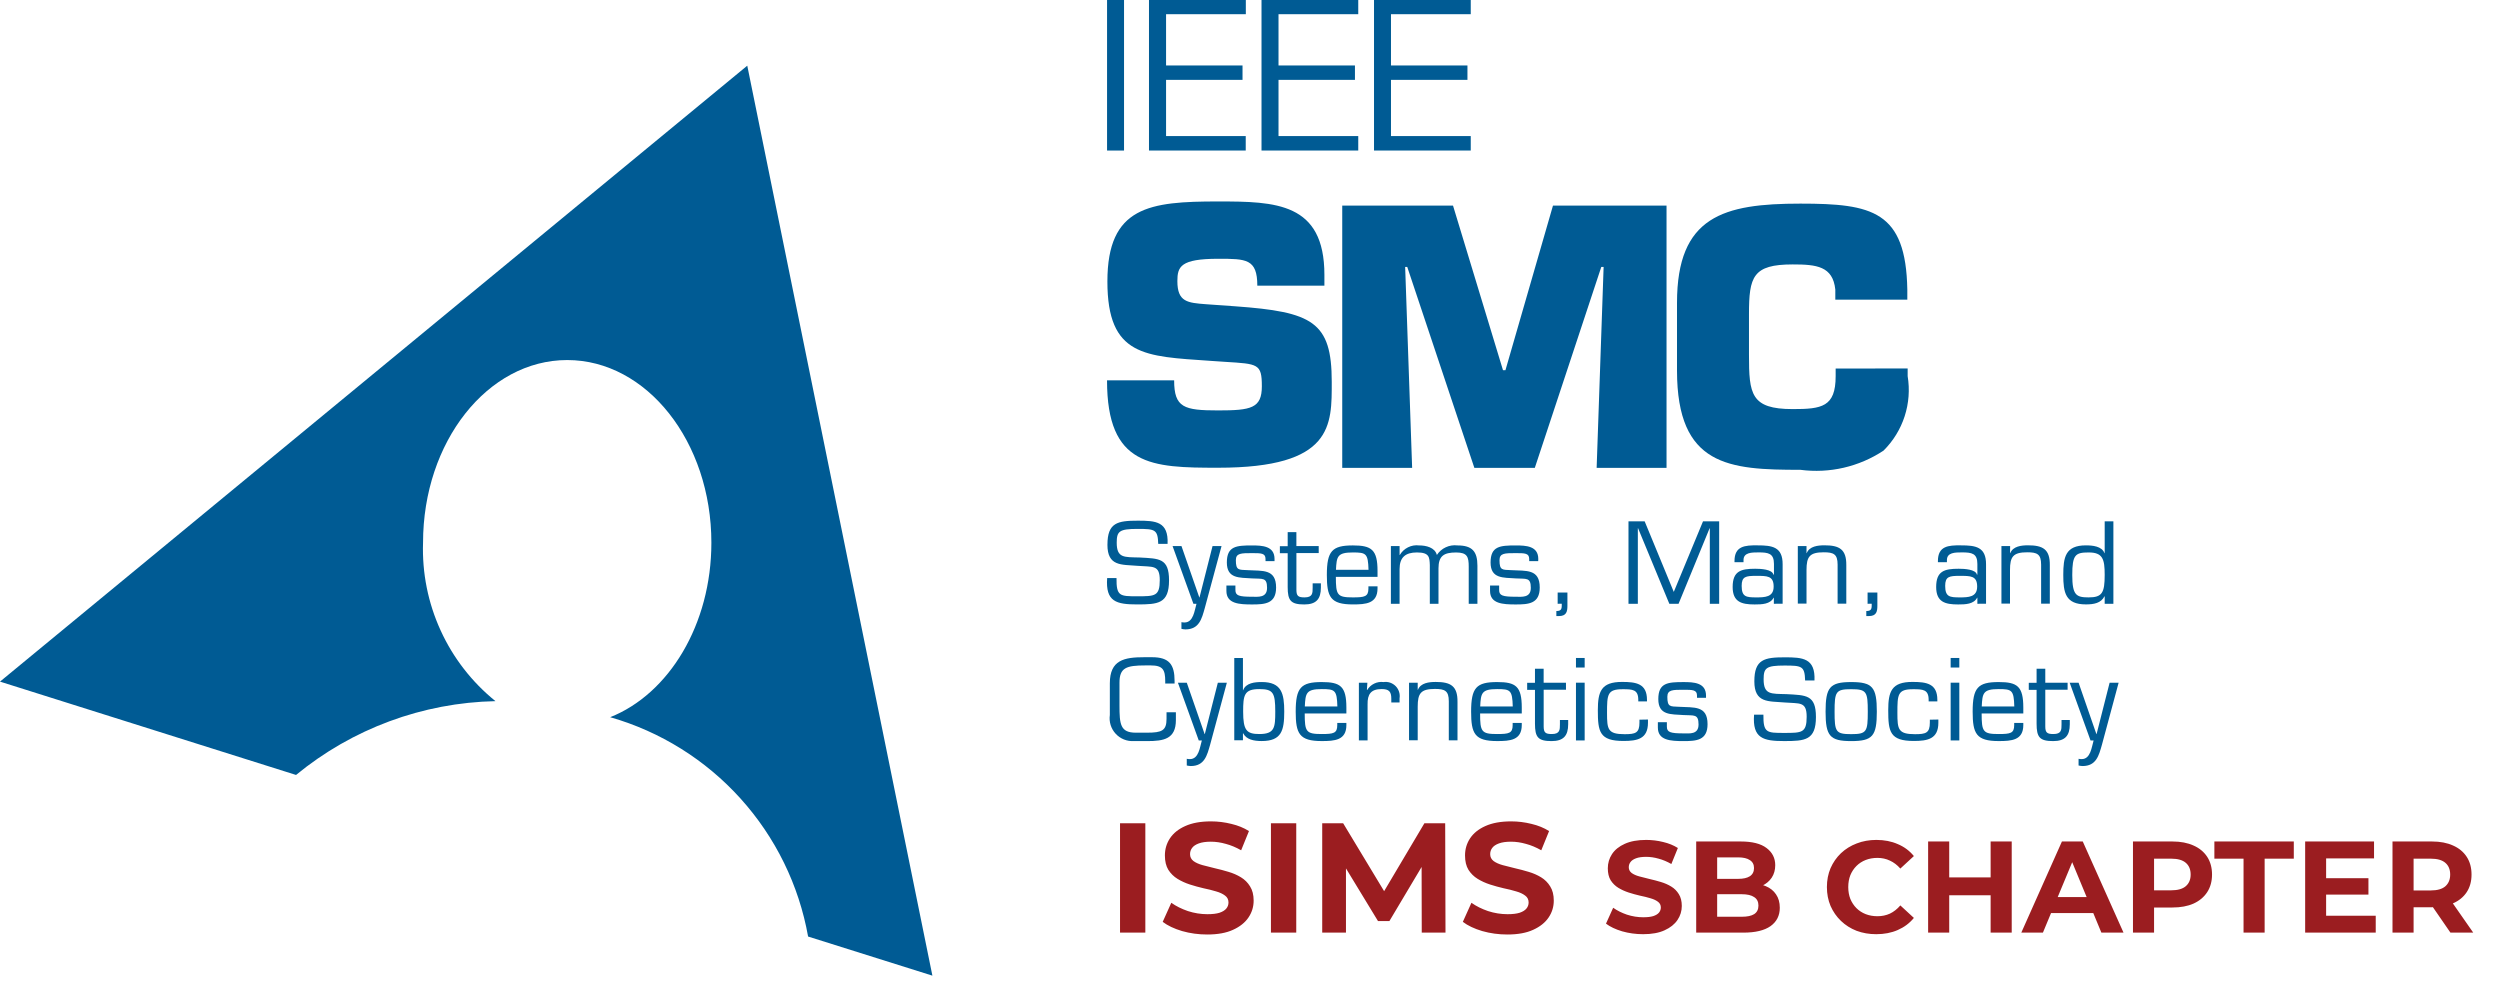 <svg width="96" height="38" viewBox="0 0 96 38" fill="none" xmlns="http://www.w3.org/2000/svg">
<g clip-path="url(#clip0_431_401)">
<path d="M35.804 37.465L28.695 2.522L0 26.174L11.368 29.758C13.53 27.981 16.228 26.982 19.026 26.924C18.123 26.194 17.402 25.265 16.92 24.209C16.437 23.154 16.206 22 16.245 20.84C16.245 16.966 18.724 13.826 21.781 13.826C24.838 13.826 27.317 16.966 27.317 20.84C27.317 23.986 25.683 26.648 23.431 27.54C25.359 28.093 27.093 29.175 28.436 30.664C29.78 32.153 30.679 33.989 31.031 35.963L35.804 37.465Z" fill="#005B94"/>
<path d="M43.163 0H42.511V5.781H43.163V0Z" fill="#005B94"/>
<path d="M44.121 -5.72205e-06V5.781H47.836V5.226H44.777V3.066H47.713V2.515H44.777V0.545H47.84V-0.005L44.121 -5.72205e-06Z" fill="#005B94"/>
<path d="M48.442 -5.72205e-06V5.781H52.157V5.226H49.095V3.066H52.03V2.515H49.095V0.545H52.157V-0.005L48.442 -5.72205e-06Z" fill="#005B94"/>
<path d="M52.762 -5.72205e-06V5.781H56.477V5.226H53.414V3.066H56.35V2.515H53.414V0.545H56.477V-0.005L52.762 -5.72205e-06Z" fill="#005B94"/>
<path d="M42.526 20.914C42.526 20.069 42.915 19.994 43.695 19.994C44.379 19.994 44.873 20.024 44.835 20.884H44.476C44.459 20.331 44.353 20.31 43.682 20.31C42.982 20.31 42.882 20.399 42.882 20.838C42.882 21.438 43.169 21.391 43.76 21.408C44.511 21.45 44.891 21.429 44.891 22.286C44.891 23.181 44.469 23.21 43.671 23.21C42.873 23.21 42.447 23.11 42.515 22.197H42.874C42.866 22.897 43.001 22.897 43.674 22.897C44.347 22.897 44.535 22.897 44.535 22.277C44.535 21.677 44.265 21.777 43.686 21.728C43.061 21.677 42.525 21.753 42.525 20.918" fill="#005B94"/>
<path d="M46.266 23.342C46.148 23.76 46.051 24.169 45.519 24.169C45.468 24.167 45.417 24.16 45.367 24.148V23.891C45.406 23.899 45.445 23.903 45.485 23.903C45.831 23.903 45.869 23.439 45.945 23.186H45.827L45.027 20.97H45.369L46.053 22.941H46.061L46.561 20.97H46.907L46.266 23.342Z" fill="#005B94"/>
<path d="M48.942 21.548H48.596V21.464C48.596 21.24 48.427 21.24 48.077 21.24C47.659 21.24 47.457 21.24 47.457 21.51C47.457 21.91 47.567 21.877 47.913 21.894C48.483 21.928 49.002 21.839 49.002 22.561C49.002 23.185 48.571 23.211 48.078 23.211C47.585 23.211 47.094 23.185 47.094 22.692V22.485H47.44V22.658C47.44 22.869 47.571 22.915 48.077 22.915C48.305 22.915 48.655 22.966 48.655 22.574C48.655 22.16 48.482 22.236 48.077 22.211C47.596 22.177 47.111 22.228 47.111 21.599C47.111 20.97 47.478 20.945 48.077 20.945C48.465 20.945 48.942 20.962 48.942 21.464V21.548Z" fill="#005B94"/>
<path d="M50.639 21.239H49.782V22.645C49.782 22.885 49.85 22.94 50.094 22.94C50.406 22.94 50.406 22.776 50.406 22.565V22.4H50.722V22.565C50.722 23.004 50.541 23.211 50.085 23.211C49.566 23.211 49.447 23.063 49.447 22.544V21.244H49.147V20.973H49.447V20.433H49.781V20.969H50.638L50.639 21.239Z" fill="#005B94"/>
<path d="M52.897 22.514V22.594C52.897 23.18 52.445 23.21 51.951 23.21C51.086 23.21 50.951 22.923 50.951 22.079C50.951 21.159 51.151 20.944 51.951 20.944C52.669 20.944 52.897 21.108 52.897 21.927V22.151H51.297C51.297 22.851 51.348 22.94 51.947 22.94C52.403 22.94 52.547 22.911 52.547 22.599V22.514H52.897ZM52.551 21.881C52.534 21.252 52.458 21.214 51.951 21.214C51.351 21.214 51.326 21.37 51.301 21.881H52.551Z" fill="#005B94"/>
<path d="M53.745 21.311H53.753C53.827 21.184 53.936 21.082 54.068 21.017C54.199 20.951 54.346 20.926 54.492 20.944C54.758 20.944 55.1 21.02 55.176 21.311C55.26 21.182 55.379 21.079 55.518 21.015C55.657 20.95 55.812 20.925 55.965 20.944C56.535 20.944 56.733 21.177 56.733 21.725V23.186H56.399V21.759C56.399 21.384 56.344 21.215 55.914 21.215C55.441 21.215 55.238 21.35 55.238 21.827V23.186H54.905V21.699C54.892 21.399 54.892 21.214 54.411 21.214C53.972 21.214 53.744 21.399 53.744 21.851V23.185H53.41V20.969H53.744L53.745 21.311Z" fill="#005B94"/>
<path d="M59.067 21.548H58.721V21.464C58.721 21.24 58.552 21.24 58.202 21.24C57.784 21.24 57.581 21.24 57.581 21.51C57.581 21.91 57.69 21.877 58.037 21.894C58.607 21.928 59.126 21.839 59.126 22.561C59.126 23.185 58.695 23.211 58.202 23.211C57.709 23.211 57.218 23.185 57.218 22.692V22.485H57.567V22.658C57.567 22.869 57.698 22.915 58.205 22.915C58.433 22.915 58.783 22.966 58.783 22.574C58.783 22.16 58.61 22.236 58.205 22.211C57.723 22.177 57.238 22.228 57.238 21.599C57.238 20.97 57.605 20.945 58.205 20.945C58.593 20.945 59.07 20.962 59.07 21.464L59.067 21.548Z" fill="#005B94"/>
<path d="M59.814 23.185V22.754H60.189V23.264C60.189 23.488 60.147 23.657 59.864 23.657H59.764V23.463C59.916 23.463 59.971 23.416 59.971 23.263V23.183L59.814 23.185Z" fill="#005B94"/>
<path d="M64.457 23.185H64.102L62.902 20.285H62.893V23.185H62.534V20.019H63.155L64.273 22.729L65.396 20.019H66.016V23.185H65.657V20.285H65.649L64.457 23.185Z" fill="#005B94"/>
<path d="M68.116 23.185V22.957L68.108 22.949C67.981 23.202 67.657 23.211 67.378 23.211C66.878 23.211 66.534 23.118 66.534 22.54C66.534 21.928 66.851 21.84 67.399 21.84C67.619 21.84 68.049 21.861 68.099 22.064H68.12V21.655C68.12 21.249 67.905 21.212 67.529 21.212C67.267 21.212 66.947 21.212 66.951 21.512V21.588H66.605V21.542C66.605 20.972 66.997 20.934 67.491 20.942C68.048 20.942 68.458 20.997 68.453 21.672V23.183L68.116 23.185ZM68.108 22.526C68.108 22.109 67.859 22.113 67.437 22.113C67.037 22.113 66.88 22.138 66.88 22.497C66.88 22.919 67.052 22.94 67.437 22.94C67.771 22.94 68.108 22.932 68.108 22.526Z" fill="#005B94"/>
<path d="M69.37 21.24H69.378C69.483 20.974 69.809 20.94 70.062 20.94C70.632 20.94 70.906 21.092 70.898 21.708V23.181H70.564V21.681C70.564 21.276 70.408 21.208 70.032 21.208C69.488 21.208 69.37 21.377 69.37 21.887V23.178H69.036V20.969H69.37V21.24Z" fill="#005B94"/>
<path d="M71.715 23.185V22.754H72.091V23.264C72.091 23.488 72.049 23.657 71.766 23.657H71.666V23.463C71.818 23.463 71.873 23.416 71.873 23.263V23.183L71.715 23.185Z" fill="#005B94"/>
<path d="M75.931 23.185V22.957L75.923 22.949C75.796 23.202 75.471 23.211 75.193 23.211C74.693 23.211 74.349 23.118 74.349 22.54C74.349 21.928 74.665 21.84 75.214 21.84C75.434 21.84 75.864 21.861 75.914 22.064H75.931V21.655C75.931 21.249 75.716 21.212 75.34 21.212C75.078 21.212 74.758 21.212 74.762 21.512V21.588H74.416V21.542C74.416 20.972 74.809 20.934 75.302 20.942C75.859 20.942 76.268 20.997 76.264 21.672V23.183L75.931 23.185ZM75.923 22.526C75.923 22.109 75.674 22.113 75.252 22.113C74.852 22.113 74.695 22.138 74.695 22.497C74.695 22.919 74.868 22.94 75.252 22.94C75.585 22.94 75.923 22.932 75.923 22.526Z" fill="#005B94"/>
<path d="M77.186 21.24H77.194C77.299 20.974 77.625 20.94 77.877 20.94C78.447 20.94 78.722 21.092 78.713 21.708V23.181H78.379V21.681C78.379 21.276 78.223 21.208 77.847 21.208C77.303 21.208 77.184 21.377 77.184 21.887V23.178H76.855V20.969H77.189L77.186 21.24Z" fill="#005B94"/>
<path d="M80.82 22.906L80.812 22.897C80.681 23.163 80.398 23.209 80.099 23.209C79.31 23.209 79.23 22.753 79.23 22.078C79.23 21.403 79.306 20.942 80.099 20.942C80.344 20.942 80.715 20.972 80.812 21.242H80.82V20.019H81.154V23.185H80.82V22.906ZM80.82 22.079C80.82 21.47 80.748 21.214 80.204 21.214C79.694 21.214 79.575 21.302 79.575 22.079C79.575 22.856 79.727 22.94 80.204 22.94C80.723 22.94 80.82 22.763 80.82 22.079Z" fill="#005B94"/>
<path d="M43.538 28.457C43.408 28.465 43.278 28.444 43.158 28.395C43.037 28.346 42.929 28.271 42.841 28.175C42.753 28.08 42.687 27.965 42.648 27.841C42.61 27.717 42.599 27.586 42.618 27.457V26.237C42.618 25.342 43.171 25.237 43.939 25.237H44.239C44.902 25.237 45.104 25.524 45.104 26.149V26.249H44.745V26.16C44.745 25.717 44.652 25.552 44.188 25.552H43.988C43.245 25.552 42.988 25.641 42.988 26.219V27.088C42.988 27.81 43.018 28.135 43.617 28.135H44.044C44.618 28.135 44.795 28.055 44.795 27.603V27.352H45.154V27.652C45.154 28.378 44.689 28.458 44.054 28.458L43.538 28.457Z" fill="#005B94"/>
<path d="M46.471 28.589C46.352 29.007 46.255 29.416 45.724 29.416C45.673 29.414 45.622 29.407 45.572 29.395V29.138C45.611 29.146 45.651 29.15 45.691 29.15C46.037 29.15 46.075 28.686 46.151 28.433H46.032L45.232 26.217H45.573L46.257 28.188H46.265L46.765 26.217H47.111L46.471 28.589Z" fill="#005B94"/>
<path d="M47.396 25.266H47.729V26.503H47.737C47.843 26.22 48.193 26.19 48.45 26.19C49.214 26.19 49.315 26.633 49.315 27.325C49.315 28.047 49.215 28.456 48.45 28.456C48.15 28.456 47.859 28.401 47.737 28.156L47.729 28.165V28.427H47.396V25.266ZM48.358 26.461C47.775 26.461 47.737 26.693 47.737 27.326C47.737 28.044 47.868 28.187 48.358 28.187C48.949 28.187 48.97 27.934 48.97 27.326C48.97 26.6 48.89 26.461 48.358 26.461Z" fill="#005B94"/>
<path d="M51.701 27.761V27.841C51.701 28.427 51.25 28.457 50.755 28.457C49.89 28.457 49.755 28.17 49.755 27.326C49.755 26.406 49.955 26.191 50.755 26.191C51.473 26.191 51.701 26.355 51.701 27.174V27.398H50.101C50.101 28.098 50.152 28.187 50.751 28.187C51.207 28.187 51.351 28.158 51.351 27.846V27.761H51.701ZM51.355 27.128C51.338 26.499 51.262 26.461 50.755 26.461C50.155 26.461 50.13 26.617 50.105 27.128H51.355Z" fill="#005B94"/>
<path d="M52.507 26.216L52.49 26.49L52.498 26.499C52.561 26.392 52.655 26.306 52.767 26.251C52.878 26.196 53.004 26.175 53.127 26.191C53.212 26.179 53.298 26.186 53.379 26.213C53.46 26.241 53.533 26.287 53.593 26.347C53.653 26.408 53.698 26.483 53.724 26.564C53.75 26.645 53.757 26.732 53.743 26.816V26.975H53.426V26.827C53.426 26.553 53.333 26.46 53.055 26.46C52.642 26.46 52.507 26.66 52.515 27.051V28.431H52.181V26.216H52.507Z" fill="#005B94"/>
<path d="M54.44 26.487H54.448C54.553 26.221 54.879 26.187 55.132 26.187C55.702 26.187 55.976 26.339 55.968 26.955V28.428H55.634V26.928C55.634 26.523 55.478 26.455 55.102 26.455C54.558 26.455 54.44 26.624 54.44 27.134V28.425H54.107V26.216H54.44V26.487Z" fill="#005B94"/>
<path d="M58.436 27.761V27.841C58.436 28.427 57.985 28.457 57.491 28.457C56.625 28.457 56.491 28.17 56.491 27.326C56.491 26.406 56.691 26.191 57.491 26.191C58.208 26.191 58.436 26.355 58.436 27.174V27.398H56.836C56.836 28.098 56.887 28.187 57.486 28.187C57.942 28.187 58.086 28.158 58.086 27.846V27.761H58.436ZM58.09 27.128C58.073 26.499 57.997 26.461 57.49 26.461C56.89 26.461 56.865 26.617 56.84 27.128H58.09Z" fill="#005B94"/>
<path d="M60.134 26.486H59.277V27.892C59.277 28.132 59.345 28.187 59.589 28.187C59.901 28.187 59.901 28.023 59.901 27.812V27.647H60.218V27.812C60.218 28.251 60.037 28.458 59.58 28.458C59.061 28.458 58.943 28.31 58.943 27.791V26.491H58.643V26.22H58.943V25.68H59.276V26.216H60.133L60.134 26.486Z" fill="#005B94"/>
<path d="M60.851 25.633H60.517V25.266H60.851V25.633ZM60.851 28.433H60.517V26.215H60.851V28.433Z" fill="#005B94"/>
<path d="M63.282 27.63V27.753C63.282 28.377 62.868 28.453 62.341 28.453C61.421 28.453 61.357 28.099 61.357 27.275C61.357 26.553 61.484 26.186 62.286 26.186C62.822 26.186 63.244 26.245 63.244 26.874V26.933H62.91V26.875C62.91 26.475 62.691 26.466 62.31 26.466C61.72 26.466 61.71 26.666 61.71 27.378C61.71 28.003 61.735 28.193 62.385 28.193C62.803 28.193 62.955 28.147 62.955 27.746V27.636L63.282 27.63Z" fill="#005B94"/>
<path d="M65.511 26.795H65.165V26.711C65.165 26.487 64.996 26.487 64.646 26.487C64.228 26.487 64.026 26.487 64.026 26.757C64.026 27.157 64.135 27.124 64.481 27.141C65.051 27.175 65.57 27.086 65.57 27.808C65.57 28.432 65.14 28.458 64.646 28.458C64.152 28.458 63.662 28.432 63.662 27.939V27.732H64.008V27.905C64.008 28.116 64.139 28.162 64.646 28.162C64.874 28.162 65.224 28.213 65.224 27.821C65.224 27.407 65.051 27.483 64.646 27.458C64.164 27.424 63.679 27.475 63.679 26.846C63.679 26.217 64.046 26.192 64.646 26.192C65.034 26.192 65.511 26.209 65.511 26.711V26.795Z" fill="#005B94"/>
<path d="M67.367 26.161C67.367 25.316 67.755 25.241 68.536 25.241C69.22 25.241 69.714 25.271 69.676 26.131H69.317C69.3 25.578 69.194 25.557 68.523 25.557C67.823 25.557 67.723 25.646 67.723 26.085C67.723 26.685 68.01 26.638 68.601 26.655C69.352 26.697 69.732 26.676 69.732 27.533C69.732 28.428 69.31 28.457 68.512 28.457C67.714 28.457 67.288 28.357 67.356 27.444H67.715C67.707 28.144 67.842 28.144 68.515 28.144C69.188 28.144 69.376 28.144 69.376 27.524C69.376 26.924 69.105 27.024 68.528 26.975C67.903 26.924 67.367 27 67.367 26.165" fill="#005B94"/>
<path d="M71.086 26.191C71.909 26.191 72.07 26.391 72.07 27.327C72.07 28.263 71.909 28.458 71.086 28.458C70.263 28.458 70.102 28.258 70.102 27.327C70.102 26.396 70.263 26.191 71.086 26.191ZM71.086 28.191C71.681 28.191 71.723 28.098 71.723 27.33C71.723 26.562 71.681 26.465 71.086 26.465C70.491 26.465 70.448 26.558 70.448 27.33C70.448 28.102 70.49 28.191 71.086 28.191Z" fill="#005B94"/>
<path d="M74.433 27.63V27.753C74.433 28.377 74.019 28.453 73.492 28.453C72.571 28.453 72.508 28.099 72.508 27.275C72.508 26.553 72.635 26.186 73.436 26.186C73.972 26.186 74.394 26.245 74.394 26.874V26.933H74.06V26.875C74.06 26.475 73.841 26.466 73.46 26.466C72.869 26.466 72.86 26.666 72.86 27.378C72.86 28.003 72.886 28.193 73.536 28.193C73.954 28.193 74.106 28.147 74.106 27.746V27.636L74.433 27.63Z" fill="#005B94"/>
<path d="M75.238 25.633H74.905V25.266H75.238V25.633ZM75.238 28.433H74.905V26.215H75.238V28.433Z" fill="#005B94"/>
<path d="M77.695 27.761V27.841C77.695 28.427 77.244 28.457 76.75 28.457C75.885 28.457 75.75 28.17 75.75 27.326C75.75 26.406 75.95 26.191 76.75 26.191C77.467 26.191 77.695 26.355 77.695 27.174V27.398H76.095C76.095 28.098 76.146 28.187 76.745 28.187C77.201 28.187 77.345 28.158 77.345 27.846V27.761H77.695ZM77.349 27.128C77.332 26.499 77.256 26.461 76.749 26.461C76.149 26.461 76.124 26.617 76.099 27.128H77.349Z" fill="#005B94"/>
<path d="M79.396 26.486H78.539V27.892C78.539 28.132 78.606 28.187 78.851 28.187C79.163 28.187 79.163 28.023 79.163 27.812V27.647H79.48V27.812C79.48 28.251 79.298 28.458 78.842 28.458C78.323 28.458 78.205 28.31 78.205 27.791V26.491H77.905V26.22H78.205V25.68H78.539V26.216H79.396V26.486Z" fill="#005B94"/>
<path d="M80.717 28.589C80.598 29.007 80.501 29.416 79.969 29.416C79.918 29.414 79.867 29.407 79.817 29.395V29.138C79.856 29.146 79.895 29.15 79.935 29.15C80.281 29.15 80.319 28.686 80.395 28.433H80.276L79.476 26.217H79.818L80.501 28.188H80.509L81.009 26.217H81.355L80.717 28.589Z" fill="#005B94"/>
<path d="M47.422 11.761C50.401 11.976 51.139 12.351 51.139 14.661C51.139 16.325 51.206 17.961 46.778 17.961C44.215 17.961 42.51 17.907 42.51 14.606H45.087C45.087 15.653 45.463 15.76 46.778 15.76C48.039 15.76 48.455 15.679 48.455 14.834C48.455 13.962 48.307 13.975 47.046 13.895L46.456 13.855C43.974 13.681 42.524 13.694 42.524 10.809C42.524 7.924 44.148 7.736 46.778 7.736C48.978 7.736 50.857 7.776 50.857 10.554V10.97H48.281C48.281 9.937 47.851 9.937 46.781 9.937C45.332 9.937 45.211 10.237 45.211 10.796C45.211 11.596 45.6 11.628 46.311 11.682L47.422 11.761Z" fill="#005B94"/>
<path d="M54.226 17.965H51.542V7.896H55.796L57.715 14.216H57.809L59.634 7.896H63.995V17.965H61.311L61.579 10.249H61.49L58.937 17.965H56.615L54.038 10.249H53.958L54.226 17.965Z" fill="#005B94"/>
<path d="M73.254 14.149V14.444C73.339 14.96 73.299 15.489 73.138 15.986C72.977 16.483 72.699 16.935 72.328 17.303C71.387 17.926 70.253 18.188 69.134 18.041C66.397 18.041 64.397 17.907 64.397 14.23V11.63C64.397 8.302 66.182 7.819 69.134 7.819C71.899 7.819 73.187 8.101 73.241 11.119V11.508H70.476V11.12C70.382 10.22 69.751 10.154 68.839 10.154C67.309 10.154 67.161 10.624 67.161 12.059V13.629C67.161 15.129 67.228 15.709 68.839 15.709C69.953 15.709 70.489 15.629 70.489 14.447V14.152L73.254 14.149Z" fill="#005B94"/>
<path d="M43.009 35.813V31.613H43.981V35.813H43.009ZM46.358 35.885C46.022 35.885 45.7 35.841 45.392 35.753C45.084 35.661 44.836 35.543 44.648 35.399L44.978 34.667C45.158 34.795 45.37 34.901 45.614 34.985C45.862 35.065 46.112 35.105 46.364 35.105C46.556 35.105 46.71 35.087 46.826 35.051C46.946 35.011 47.034 34.957 47.09 34.889C47.146 34.821 47.174 34.743 47.174 34.655C47.174 34.543 47.13 34.455 47.042 34.391C46.954 34.323 46.838 34.269 46.694 34.229C46.55 34.185 46.39 34.145 46.214 34.109C46.042 34.069 45.868 34.021 45.692 33.965C45.52 33.909 45.362 33.837 45.218 33.749C45.074 33.661 44.956 33.545 44.864 33.401C44.776 33.257 44.732 33.073 44.732 32.849C44.732 32.609 44.796 32.391 44.924 32.195C45.056 31.995 45.252 31.837 45.512 31.721C45.776 31.601 46.106 31.541 46.502 31.541C46.766 31.541 47.026 31.573 47.282 31.637C47.538 31.697 47.764 31.789 47.96 31.913L47.66 32.651C47.464 32.539 47.268 32.457 47.072 32.405C46.876 32.349 46.684 32.321 46.496 32.321C46.308 32.321 46.154 32.343 46.034 32.387C45.914 32.431 45.828 32.489 45.776 32.561C45.724 32.629 45.698 32.709 45.698 32.801C45.698 32.909 45.742 32.997 45.83 33.065C45.918 33.129 46.034 33.181 46.178 33.221C46.322 33.261 46.48 33.301 46.652 33.341C46.828 33.381 47.002 33.427 47.174 33.479C47.35 33.531 47.51 33.601 47.654 33.689C47.798 33.777 47.914 33.893 48.002 34.037C48.094 34.181 48.14 34.363 48.14 34.583C48.14 34.819 48.074 35.035 47.942 35.231C47.81 35.427 47.612 35.585 47.348 35.705C47.088 35.825 46.758 35.885 46.358 35.885ZM48.804 35.813V31.613H49.776V35.813H48.804ZM50.773 35.813V31.613H51.577L53.365 34.577H52.939L54.697 31.613H55.495L55.507 35.813H54.595L54.589 33.011H54.757L53.353 35.369H52.915L51.481 33.011H51.685V35.813H50.773ZM57.883 35.885C57.547 35.885 57.225 35.841 56.917 35.753C56.609 35.661 56.361 35.543 56.173 35.399L56.503 34.667C56.683 34.795 56.895 34.901 57.139 34.985C57.387 35.065 57.637 35.105 57.889 35.105C58.081 35.105 58.235 35.087 58.351 35.051C58.471 35.011 58.559 34.957 58.615 34.889C58.671 34.821 58.699 34.743 58.699 34.655C58.699 34.543 58.655 34.455 58.567 34.391C58.479 34.323 58.363 34.269 58.219 34.229C58.075 34.185 57.915 34.145 57.739 34.109C57.567 34.069 57.393 34.021 57.217 33.965C57.045 33.909 56.887 33.837 56.743 33.749C56.599 33.661 56.481 33.545 56.389 33.401C56.301 33.257 56.257 33.073 56.257 32.849C56.257 32.609 56.321 32.391 56.449 32.195C56.581 31.995 56.777 31.837 57.037 31.721C57.301 31.601 57.631 31.541 58.027 31.541C58.291 31.541 58.551 31.573 58.807 31.637C59.063 31.697 59.289 31.789 59.485 31.913L59.185 32.651C58.989 32.539 58.793 32.457 58.597 32.405C58.401 32.349 58.209 32.321 58.021 32.321C57.833 32.321 57.679 32.343 57.559 32.387C57.439 32.431 57.353 32.489 57.301 32.561C57.249 32.629 57.223 32.709 57.223 32.801C57.223 32.909 57.267 32.997 57.355 33.065C57.443 33.129 57.559 33.181 57.703 33.221C57.847 33.261 58.005 33.301 58.177 33.341C58.353 33.381 58.527 33.427 58.699 33.479C58.875 33.531 59.035 33.601 59.179 33.689C59.323 33.777 59.439 33.893 59.527 34.037C59.619 34.181 59.665 34.363 59.665 34.583C59.665 34.819 59.599 35.035 59.467 35.231C59.335 35.427 59.137 35.585 58.873 35.705C58.613 35.825 58.283 35.885 57.883 35.885ZM63.096 35.873C62.816 35.873 62.547 35.836 62.291 35.763C62.034 35.686 61.827 35.588 61.67 35.468L61.946 34.858C62.096 34.965 62.272 35.053 62.475 35.123C62.682 35.19 62.891 35.223 63.1 35.223C63.261 35.223 63.389 35.208 63.486 35.178C63.586 35.145 63.659 35.1 63.706 35.043C63.752 34.986 63.776 34.921 63.776 34.848C63.776 34.755 63.739 34.681 63.666 34.628C63.592 34.571 63.495 34.526 63.376 34.493C63.255 34.456 63.122 34.423 62.975 34.393C62.832 34.36 62.687 34.32 62.541 34.273C62.397 34.226 62.266 34.166 62.145 34.093C62.026 34.02 61.927 33.923 61.85 33.803C61.777 33.683 61.74 33.53 61.74 33.343C61.74 33.143 61.794 32.961 61.901 32.798C62.011 32.631 62.174 32.5 62.391 32.403C62.611 32.303 62.886 32.253 63.215 32.253C63.435 32.253 63.652 32.28 63.865 32.333C64.079 32.383 64.267 32.46 64.43 32.563L64.18 33.178C64.017 33.085 63.854 33.016 63.691 32.973C63.527 32.926 63.367 32.903 63.211 32.903C63.054 32.903 62.925 32.921 62.825 32.958C62.725 32.995 62.654 33.043 62.611 33.103C62.567 33.16 62.545 33.226 62.545 33.303C62.545 33.393 62.582 33.466 62.656 33.523C62.729 33.576 62.825 33.62 62.946 33.653C63.066 33.686 63.197 33.72 63.34 33.753C63.487 33.786 63.632 33.825 63.776 33.868C63.922 33.911 64.055 33.97 64.175 34.043C64.296 34.116 64.392 34.213 64.466 34.333C64.542 34.453 64.581 34.605 64.581 34.788C64.581 34.985 64.525 35.165 64.415 35.328C64.305 35.491 64.141 35.623 63.92 35.723C63.704 35.823 63.429 35.873 63.096 35.873ZM65.134 35.813V32.313H66.844C67.284 32.313 67.614 32.396 67.834 32.563C68.057 32.73 68.169 32.95 68.169 33.223C68.169 33.406 68.124 33.566 68.034 33.703C67.944 33.836 67.821 33.94 67.664 34.013C67.507 34.086 67.327 34.123 67.124 34.123L67.219 33.918C67.439 33.918 67.634 33.955 67.804 34.028C67.974 34.098 68.106 34.203 68.199 34.343C68.296 34.483 68.344 34.655 68.344 34.858C68.344 35.158 68.226 35.393 67.989 35.563C67.752 35.73 67.404 35.813 66.944 35.813H65.134ZM65.939 35.203H66.884C67.094 35.203 67.252 35.17 67.359 35.103C67.469 35.033 67.524 34.923 67.524 34.773C67.524 34.626 67.469 34.518 67.359 34.448C67.252 34.375 67.094 34.338 66.884 34.338H65.879V33.748H66.744C66.941 33.748 67.091 33.715 67.194 33.648C67.301 33.578 67.354 33.473 67.354 33.333C67.354 33.196 67.301 33.095 67.194 33.028C67.091 32.958 66.941 32.923 66.744 32.923H65.939V35.203ZM72.048 35.873C71.778 35.873 71.527 35.83 71.293 35.743C71.063 35.653 70.863 35.526 70.693 35.363C70.523 35.2 70.39 35.008 70.293 34.788C70.2 34.568 70.153 34.326 70.153 34.063C70.153 33.8 70.2 33.558 70.293 33.338C70.39 33.118 70.523 32.926 70.693 32.763C70.867 32.6 71.068 32.475 71.298 32.388C71.528 32.298 71.78 32.253 72.053 32.253C72.357 32.253 72.63 32.306 72.873 32.413C73.12 32.516 73.327 32.67 73.493 32.873L72.973 33.353C72.853 33.216 72.72 33.115 72.573 33.048C72.427 32.978 72.267 32.943 72.093 32.943C71.93 32.943 71.78 32.97 71.643 33.023C71.507 33.076 71.388 33.153 71.288 33.253C71.188 33.353 71.11 33.471 71.053 33.608C71 33.745 70.973 33.896 70.973 34.063C70.973 34.23 71 34.381 71.053 34.518C71.11 34.655 71.188 34.773 71.288 34.873C71.388 34.973 71.507 35.05 71.643 35.103C71.78 35.156 71.93 35.183 72.093 35.183C72.267 35.183 72.427 35.15 72.573 35.083C72.72 35.013 72.853 34.908 72.973 34.768L73.493 35.248C73.327 35.451 73.12 35.606 72.873 35.713C72.63 35.82 72.355 35.873 72.048 35.873ZM76.44 32.313H77.25V35.813H76.44V32.313ZM74.85 35.813H74.04V32.313H74.85V35.813ZM76.5 34.378H74.79V33.693H76.5V34.378ZM77.618 35.813L79.178 32.313H79.978L81.543 35.813H80.693L79.413 32.723H79.733L78.448 35.813H77.618ZM78.398 35.063L78.613 34.448H80.413L80.633 35.063H78.398ZM81.906 35.813V32.313H83.421C83.735 32.313 84.005 32.365 84.231 32.468C84.458 32.568 84.633 32.713 84.757 32.903C84.88 33.093 84.942 33.32 84.942 33.583C84.942 33.843 84.88 34.068 84.757 34.258C84.633 34.448 84.458 34.595 84.231 34.698C84.005 34.798 83.735 34.848 83.421 34.848H82.356L82.716 34.483V35.813H81.906ZM82.716 34.573L82.356 34.188H83.376C83.626 34.188 83.813 34.135 83.936 34.028C84.06 33.921 84.121 33.773 84.121 33.583C84.121 33.39 84.06 33.24 83.936 33.133C83.813 33.026 83.626 32.973 83.376 32.973H82.356L82.716 32.588V34.573ZM86.152 35.813V32.973H85.032V32.313H88.082V32.973H86.962V35.813H86.152ZM89.263 33.723H90.948V34.353H89.263V33.723ZM89.323 35.163H91.228V35.813H88.518V32.313H91.163V32.963H89.323V35.163ZM91.872 35.813V32.313H93.387C93.701 32.313 93.971 32.365 94.197 32.468C94.424 32.568 94.599 32.713 94.722 32.903C94.846 33.093 94.907 33.32 94.907 33.583C94.907 33.843 94.846 34.068 94.722 34.258C94.599 34.445 94.424 34.588 94.197 34.688C93.971 34.788 93.701 34.838 93.387 34.838H92.322L92.682 34.483V35.813H91.872ZM94.097 35.813L93.222 34.543H94.087L94.972 35.813H94.097ZM92.682 34.573L92.322 34.193H93.342C93.592 34.193 93.779 34.14 93.902 34.033C94.026 33.923 94.087 33.773 94.087 33.583C94.087 33.39 94.026 33.24 93.902 33.133C93.779 33.026 93.592 32.973 93.342 32.973H92.322L92.682 32.588V34.573Z" fill="#9B1D20"/>
</g>
<defs>
<clipPath id="clip0_431_401">
<rect width="95.512" height="37.813" fill="white"/>
</clipPath>
</defs>
</svg>
